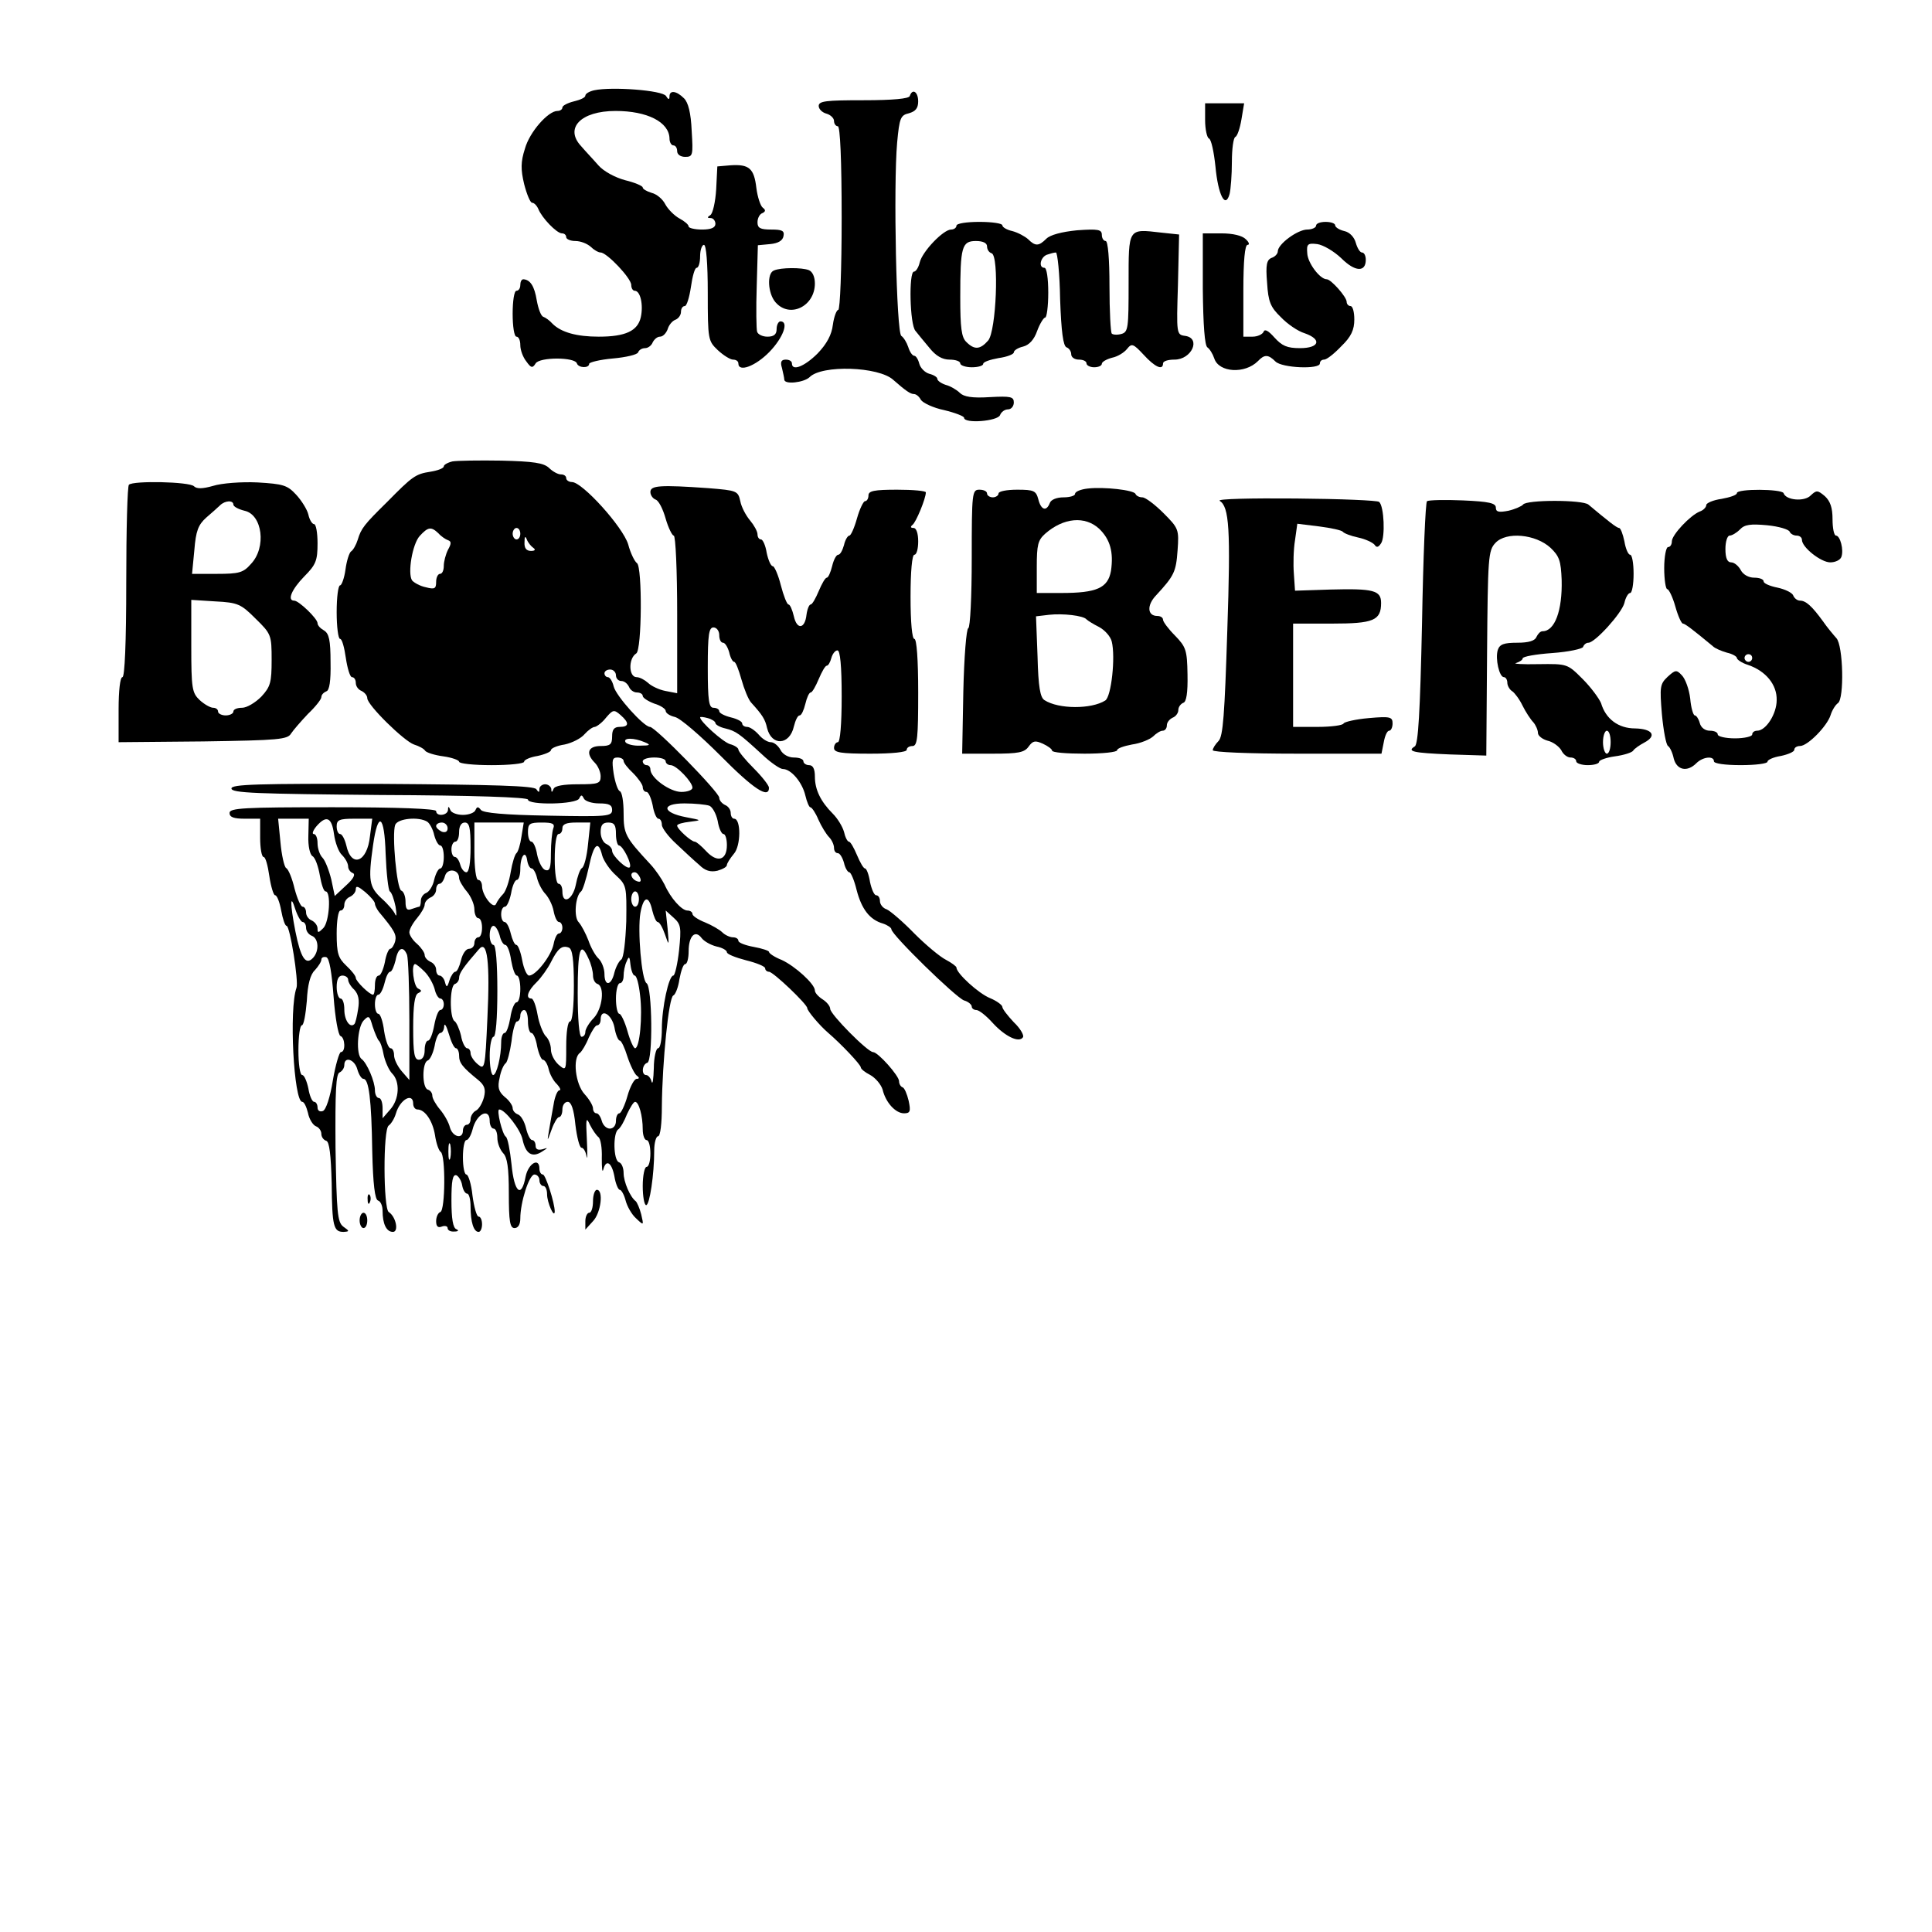 <?xml version="1.0" standalone="no"?>
<!DOCTYPE svg PUBLIC "-//W3C//DTD SVG 20010904//EN"
 "http://www.w3.org/TR/2001/REC-SVG-20010904/DTD/svg10.dtd">
<svg version="1.0" xmlns="http://www.w3.org/2000/svg"
 width="505pt" height="505pt" viewBox="0 0 505 505"
 preserveAspectRatio="xMidYMid meet">

<g transform="translate(0,505) scale(0.1,-0.1)"
fill="#000000" stroke="none">
<path d="M1553 4814 c-13 -3 -23 -9 -23 -14 0 -5 -13 -11 -30 -15 -16 -4 -30
-11 -30 -16 0 -5 -6 -9 -13 -9 -24 0 -73 -55 -85 -99 -11 -34 -11 -54 -2 -92
7 -27 16 -49 21 -49 5 0 12 -7 16 -16 9 -23 48 -64 62 -64 6 0 11 -4 11 -10 0
-5 11 -10 24 -10 14 0 31 -7 40 -15 8 -8 20 -15 26 -15 16 0 80 -67 80 -85 0
-8 4 -15 9 -15 15 0 23 -37 16 -69 -8 -36 -40 -51 -110 -51 -57 0 -98 11 -121
34 -7 8 -18 16 -24 18 -6 2 -13 21 -17 43 -6 37 -17 54 -35 55 -5 0 -8 -7 -8
-15 0 -8 -4 -15 -10 -15 -6 0 -10 -27 -10 -60 0 -33 4 -60 10 -60 6 0 10 -10
10 -22 0 -13 7 -32 16 -43 12 -17 16 -18 24 -5 10 17 103 17 108 0 4 -12 32
-13 32 -1 0 4 28 11 62 14 34 3 64 10 66 16 2 6 10 11 18 11 8 0 17 7 20 15 4
8 12 15 19 15 8 0 16 9 20 19 3 11 12 22 20 25 8 3 15 12 15 21 0 8 4 15 10
15 5 0 12 23 16 50 4 28 10 50 15 50 5 0 9 14 9 30 0 17 5 30 10 30 6 0 10
-48 10 -125 0 -123 1 -126 26 -150 15 -14 33 -25 40 -25 8 0 14 -4 14 -10 0
-24 45 -7 81 30 36 37 52 80 29 80 -5 0 -10 -9 -10 -20 0 -14 -7 -20 -24 -20
-13 0 -25 6 -27 13 -2 6 -3 60 -1 119 l3 107 32 3 c21 2 33 9 35 21 3 14 -4
17 -32 17 -29 0 -36 4 -36 19 0 11 6 22 13 24 8 4 9 8 1 14 -6 4 -14 28 -17
52 -6 51 -19 62 -67 59 l-35 -3 -3 -60 c-2 -33 -9 -63 -15 -67 -9 -6 -9 -8 1
-8 6 0 12 -7 12 -15 0 -10 -11 -15 -35 -15 -19 0 -35 4 -35 8 0 5 -11 14 -24
21 -13 7 -30 24 -37 37 -7 14 -23 27 -36 30 -13 4 -23 10 -23 14 0 4 -21 13
-46 19 -26 7 -56 23 -70 39 -13 15 -34 37 -45 50 -44 47 -1 92 90 92 83 0 140
-29 141 -72 0 -10 5 -18 10 -18 6 0 10 -7 10 -15 0 -9 9 -15 21 -15 20 0 21 4
17 68 -2 47 -9 74 -20 85 -20 20 -38 22 -38 5 0 -9 -3 -9 -9 1 -9 15 -142 25
-188 15z"/>
<path d="M2378 4799 c-2 -7 -44 -11 -121 -11 -98 0 -117 -2 -117 -15 0 -8 9
-17 20 -20 11 -3 20 -12 20 -19 0 -8 5 -14 10 -14 6 0 10 -87 10 -240 0 -132
-4 -240 -9 -240 -4 0 -11 -17 -14 -39 -3 -26 -16 -50 -40 -75 -34 -34 -67 -47
-67 -26 0 6 -7 10 -16 10 -12 0 -15 -6 -10 -22 3 -13 6 -26 6 -30 0 -14 51 -8
66 6 32 33 181 28 219 -7 33 -29 45 -37 54 -37 6 0 14 -7 18 -15 5 -8 32 -21
61 -27 29 -7 52 -16 52 -20 0 -16 88 -9 94 7 3 8 12 15 21 15 8 0 15 8 15 18
0 15 -8 17 -63 14 -46 -3 -68 1 -78 11 -8 8 -25 18 -37 21 -12 4 -22 11 -22
16 0 4 -9 10 -21 13 -11 3 -23 15 -26 26 -3 12 -9 21 -13 21 -5 0 -12 10 -16
23 -4 12 -12 25 -18 29 -13 8 -21 392 -11 505 6 65 9 72 31 77 17 5 24 13 24
31 0 25 -15 35 -22 14z"/>
<path d="M3150 4736 c0 -24 5 -46 10 -48 6 -2 13 -35 17 -73 7 -75 26 -112 37
-72 3 12 6 50 6 84 0 34 4 63 9 65 5 2 12 22 16 46 l7 42 -51 0 -51 0 0 -44z"/>
<path d="M2500 4460 c0 -5 -6 -10 -14 -10 -20 0 -75 -57 -82 -86 -3 -13 -10
-24 -15 -24 -14 0 -11 -139 4 -155 6 -8 23 -28 37 -45 16 -20 33 -30 52 -30
15 0 28 -4 28 -10 0 -5 14 -10 30 -10 17 0 30 4 30 9 0 5 18 11 40 15 22 3 40
10 40 15 0 5 11 12 24 15 16 4 29 18 37 41 7 19 17 35 21 35 4 0 8 29 8 65 0
37 -4 65 -10 65 -16 0 -11 27 6 34 9 3 19 6 24 6 4 0 10 -55 11 -122 3 -85 8
-123 17 -126 6 -2 12 -10 12 -18 0 -8 9 -14 20 -14 11 0 20 -4 20 -10 0 -5 9
-10 20 -10 11 0 20 4 20 9 0 5 12 12 27 16 15 3 32 14 39 23 12 15 16 14 43
-15 30 -33 51 -42 51 -23 0 6 13 10 30 10 45 0 70 56 28 62 -23 3 -23 5 -19
134 l3 131 -47 5 c-87 10 -85 13 -85 -132 0 -118 -1 -128 -19 -133 -11 -3 -22
-2 -25 1 -3 3 -6 59 -6 124 0 72 -4 118 -10 118 -5 0 -10 7 -10 16 0 14 -9 16
-65 12 -40 -4 -70 -12 -80 -22 -20 -20 -29 -20 -48 -1 -8 7 -26 17 -41 21 -14
3 -26 10 -26 15 0 5 -27 9 -60 9 -33 0 -60 -4 -60 -10z m80 -54 c0 -8 5 -16
12 -18 20 -7 12 -203 -9 -228 -21 -24 -36 -25 -57 -4 -13 12 -16 38 -16 117 0
132 4 147 41 147 18 0 29 -5 29 -14z"/>
<path d="M3440 4460 c0 -5 -11 -10 -23 -10 -25 0 -77 -38 -77 -57 0 -6 -7 -14
-16 -17 -13 -5 -16 -18 -12 -65 3 -50 9 -64 36 -90 17 -18 45 -37 62 -42 46
-16 39 -39 -12 -39 -34 0 -47 6 -67 28 -15 17 -25 23 -28 15 -3 -7 -16 -13
-29 -13 l-24 0 0 120 c0 79 4 120 11 120 6 0 4 7 -5 15 -9 9 -33 15 -63 15
l-49 0 0 -145 c1 -96 5 -148 12 -153 6 -4 14 -17 18 -29 12 -37 80 -41 114 -7
17 18 27 18 46 -1 17 -17 116 -21 116 -5 0 6 5 10 11 10 7 0 27 16 45 35 26
25 34 43 34 70 0 19 -4 35 -10 35 -5 0 -10 5 -10 11 0 13 -41 59 -52 59 -18 0
-50 43 -51 68 -2 24 1 27 26 24 15 -2 43 -18 63 -37 36 -36 64 -37 64 -4 0 10
-4 19 -10 19 -5 0 -12 11 -16 25 -4 15 -16 28 -30 31 -13 3 -24 10 -24 15 0 5
-11 9 -25 9 -14 0 -25 -4 -25 -10z"/>
<path d="M2023 4343 c-19 -7 -16 -60 4 -83 37 -43 103 -11 103 49 0 17 -6 31
-16 35 -18 7 -73 7 -91 -1z"/>
<path d="M1183 3844 c-13 -3 -23 -9 -23 -13 0 -5 -16 -11 -35 -14 -39 -6 -47
-12 -113 -79 -60 -59 -68 -69 -77 -99 -4 -13 -12 -27 -17 -30 -5 -3 -12 -25
-15 -48 -3 -22 -10 -41 -14 -41 -5 0 -9 -31 -9 -70 0 -38 4 -70 9 -70 5 0 11
-22 15 -50 4 -27 11 -50 16 -50 6 0 10 -7 10 -15 0 -9 7 -18 15 -21 8 -4 15
-12 15 -19 0 -18 96 -112 122 -121 13 -4 26 -11 29 -16 3 -5 25 -12 48 -15 22
-3 41 -10 41 -14 0 -5 38 -9 85 -9 47 0 85 4 85 9 0 5 16 12 35 15 19 4 35 11
35 15 0 5 16 12 36 15 19 4 43 16 52 27 9 10 21 19 27 19 5 1 19 11 29 24 18
21 21 22 38 7 23 -20 23 -31 -2 -31 -15 0 -20 -7 -20 -25 0 -21 -5 -25 -30
-25 -33 0 -40 -19 -15 -44 8 -8 15 -24 15 -35 0 -19 -6 -21 -59 -21 -38 0 -61
-4 -64 -12 -4 -10 -6 -10 -6 0 -1 6 -8 12 -16 12 -8 0 -15 -6 -15 -12 0 -10
-2 -10 -8 -1 -5 9 -110 12 -402 14 -330 1 -395 -1 -395 -12 0 -12 66 -14 388
-17 246 -1 387 -6 387 -12 0 -15 127 -13 134 3 5 10 7 10 12 0 3 -7 21 -13 40
-13 26 0 34 -4 34 -17 0 -17 -13 -18 -167 -15 -114 2 -170 7 -176 15 -7 9 -10
9 -14 0 -2 -7 -17 -13 -33 -13 -16 0 -31 6 -33 13 -4 10 -6 10 -6 0 -1 -15
-31 -18 -31 -3 0 6 -97 10 -270 10 -233 0 -270 -2 -270 -15 0 -11 11 -15 40
-15 l40 0 0 -50 c0 -27 4 -50 9 -50 5 0 11 -22 15 -50 4 -27 11 -50 15 -50 5
0 12 -18 16 -40 4 -22 10 -40 14 -40 9 0 32 -145 26 -162 -20 -55 -7 -298 15
-298 5 0 11 -13 15 -29 3 -16 13 -32 21 -35 8 -3 14 -12 14 -20 0 -8 6 -16 13
-18 8 -3 12 -36 14 -111 1 -113 5 -127 31 -127 16 1 16 2 -1 14 -15 12 -17 36
-20 206 -1 148 1 194 11 197 6 3 12 11 12 19 0 24 27 15 34 -11 4 -14 11 -25
16 -25 14 0 21 -53 23 -189 2 -87 7 -126 15 -129 7 -2 12 -14 12 -27 0 -34 10
-55 27 -55 16 0 8 40 -11 52 -14 10 -15 216 0 226 6 4 15 18 19 32 11 37 45
55 45 25 0 -8 5 -15 11 -15 20 0 40 -30 46 -67 3 -21 10 -41 15 -44 13 -8 12
-153 -1 -157 -6 -2 -11 -13 -11 -24 0 -14 5 -18 15 -14 8 3 15 1 15 -4 0 -6 8
-10 18 -9 10 0 12 3 5 6 -9 3 -13 28 -13 75 0 51 3 69 13 66 6 -3 13 -14 15
-26 2 -12 8 -22 13 -22 5 0 9 -15 9 -34 0 -40 8 -66 21 -66 5 0 9 9 9 20 0 11
-4 20 -9 20 -5 0 -12 25 -16 55 -3 30 -11 55 -16 55 -5 0 -9 20 -9 45 0 25 4
45 9 45 5 0 12 12 16 27 10 42 45 59 45 23 0 -11 5 -20 10 -20 6 0 10 -11 10
-24 0 -14 7 -31 15 -40 11 -11 15 -38 15 -105 0 -74 3 -91 15 -91 9 0 15 9 15
25 0 42 23 115 37 115 7 0 13 -7 13 -15 0 -8 5 -15 10 -15 6 0 10 -10 10 -22
0 -21 19 -64 20 -45 0 23 -24 97 -31 97 -5 0 -9 7 -9 15 0 31 -29 14 -36 -20
-11 -59 -30 -42 -37 32 -4 37 -10 69 -15 72 -9 6 -25 71 -17 71 15 0 56 -53
61 -79 8 -37 25 -48 51 -31 16 10 16 11 1 6 -12 -3 -18 0 -18 9 0 8 -4 15 -9
15 -5 0 -12 14 -16 31 -4 17 -13 33 -21 36 -8 3 -14 10 -14 17 0 6 -9 20 -21
29 -16 14 -19 25 -13 50 3 18 11 35 16 38 4 3 11 29 15 57 3 29 10 52 14 52 5
0 9 7 9 15 0 8 5 15 10 15 6 0 10 -13 10 -30 0 -16 4 -30 9 -30 5 0 12 -16 15
-35 4 -19 11 -35 15 -35 5 0 12 -11 15 -24 3 -14 13 -32 22 -40 8 -9 11 -16 6
-16 -5 0 -12 -17 -15 -37 -4 -21 -9 -51 -12 -68 -5 -30 -5 -30 7 3 6 17 15 32
19 32 5 0 9 9 9 20 0 11 6 20 14 20 9 0 16 -19 20 -60 4 -33 11 -60 16 -60 5
0 11 -10 13 -22 2 -13 3 6 1 42 -3 57 -2 62 8 40 7 -14 17 -28 22 -32 6 -4 10
-29 9 -55 0 -26 1 -40 4 -30 7 28 22 19 29 -18 3 -19 10 -35 14 -35 4 0 11
-12 15 -27 4 -16 16 -37 27 -47 21 -20 21 -20 14 10 -4 16 -11 31 -14 34 -15
11 -32 51 -32 74 0 13 -5 26 -12 28 -15 5 -16 77 -2 86 6 4 16 22 23 40 8 17
17 32 21 32 10 0 20 -37 20 -72 0 -16 5 -28 10 -28 6 0 10 -16 10 -35 0 -19
-4 -35 -10 -35 -5 0 -10 -22 -10 -50 0 -27 4 -50 9 -50 9 0 21 80 21 143 0 20
5 37 10 37 6 0 10 33 10 78 1 115 18 286 30 290 5 2 13 21 16 43 4 21 10 39
15 39 5 0 9 15 9 34 0 39 17 57 34 34 6 -8 23 -18 39 -22 15 -3 27 -10 27 -15
0 -5 23 -14 50 -21 28 -7 50 -16 50 -21 0 -5 5 -9 10 -9 11 0 100 -85 100 -95
0 -7 32 -45 54 -64 35 -30 86 -84 86 -91 0 -4 11 -13 25 -20 14 -8 28 -25 32
-38 8 -34 34 -62 56 -62 16 0 18 5 12 33 -4 17 -11 34 -16 35 -5 2 -9 9 -9 16
0 14 -55 76 -68 76 -14 0 -112 99 -112 113 0 7 -9 18 -20 25 -11 7 -20 17 -20
23 0 17 -52 64 -87 80 -18 7 -33 17 -33 21 0 3 -18 9 -40 13 -22 4 -40 11 -40
16 0 5 -6 9 -14 9 -8 0 -21 6 -28 13 -7 7 -28 19 -45 26 -18 7 -33 17 -33 22
0 5 -6 9 -13 9 -15 0 -44 32 -60 68 -7 14 -23 38 -37 53 -66 71 -70 79 -70
134 0 29 -4 55 -10 57 -5 2 -12 22 -16 46 -5 35 -4 42 10 42 9 0 16 -4 16 -9
0 -5 11 -19 25 -32 13 -13 25 -30 25 -36 0 -7 4 -13 10 -13 5 0 12 -16 16 -35
3 -19 10 -35 15 -35 5 0 9 -7 9 -16 0 -8 17 -31 38 -50 20 -19 47 -44 60 -55
15 -15 29 -19 47 -15 14 4 25 10 25 15 0 4 8 17 18 29 19 21 19 92 1 92 -5 0
-9 7 -9 15 0 9 -7 18 -15 21 -8 4 -15 12 -15 19 0 14 -167 185 -181 185 -16 0
-89 81 -95 106 -3 13 -10 24 -15 24 -5 0 -9 5 -9 10 0 6 7 10 15 10 8 0 15 -7
15 -15 0 -8 6 -15 14 -15 8 0 16 -7 20 -15 3 -8 12 -15 21 -15 8 0 15 -4 15
-9 0 -5 14 -14 30 -20 17 -5 30 -14 30 -19 0 -6 11 -13 24 -16 14 -3 67 -49
119 -101 86 -87 127 -114 127 -84 0 6 -18 29 -40 51 -22 22 -40 44 -40 49 0 4
-10 11 -22 14 -19 6 -78 59 -78 70 0 2 9 1 20 -2 11 -3 20 -9 20 -13 0 -4 12
-11 26 -14 28 -7 36 -13 96 -68 22 -21 47 -38 54 -38 22 0 51 -35 59 -69 4
-17 10 -31 13 -31 4 0 14 -15 21 -32 8 -18 21 -39 28 -46 7 -7 13 -20 13 -28
0 -8 4 -14 10 -14 5 0 12 -11 16 -25 3 -14 10 -25 14 -25 4 0 13 -21 19 -46
13 -50 34 -78 69 -88 12 -4 22 -11 22 -15 0 -14 169 -179 190 -186 11 -3 20
-11 20 -16 0 -5 6 -9 12 -9 7 0 26 -15 43 -34 32 -35 69 -53 79 -37 3 5 -7 23
-24 39 -16 17 -30 35 -30 40 0 5 -15 16 -32 23 -30 12 -88 65 -88 80 0 3 -12
12 -27 20 -16 8 -53 39 -83 69 -30 31 -63 59 -72 63 -10 3 -18 13 -18 22 0 8
-4 15 -10 15 -5 0 -12 16 -16 35 -3 19 -9 35 -13 35 -4 0 -13 16 -21 35 -8 19
-17 35 -21 35 -4 0 -10 12 -13 26 -4 14 -17 35 -29 47 -32 32 -47 63 -47 97 0
20 -5 30 -15 30 -8 0 -15 5 -15 10 0 6 -11 10 -25 10 -14 0 -29 8 -35 20 -6
11 -17 20 -25 20 -9 0 -23 9 -32 20 -10 11 -23 20 -30 20 -7 0 -13 4 -13 9 0
5 -13 12 -30 16 -16 4 -30 11 -30 16 0 5 -7 9 -15 9 -12 0 -15 18 -15 105 0
87 3 105 15 105 8 0 15 -9 15 -20 0 -11 4 -20 10 -20 5 0 12 -11 16 -25 3 -14
9 -25 13 -25 4 0 12 -21 19 -46 7 -25 18 -52 25 -60 30 -33 37 -44 42 -67 12
-48 59 -45 70 4 4 16 10 29 15 29 5 0 11 14 15 30 4 17 10 30 14 30 4 0 13 16
21 35 8 19 17 35 21 35 4 0 9 9 12 20 3 11 10 20 16 20 7 0 11 -40 11 -120 0
-73 -4 -120 -10 -120 -5 0 -10 -7 -10 -15 0 -12 17 -15 95 -15 57 0 95 4 95
10 0 6 7 10 15 10 13 0 15 22 15 140 0 87 -4 140 -10 140 -6 0 -10 43 -10 110
0 67 4 110 10 110 6 0 10 16 10 35 0 21 -5 35 -12 35 -8 0 -9 3 -3 8 9 6 35
69 35 85 0 4 -34 7 -75 7 -60 0 -75 -3 -75 -15 0 -8 -4 -15 -9 -15 -4 0 -14
-20 -21 -45 -7 -25 -16 -45 -20 -45 -4 0 -11 -11 -14 -25 -4 -14 -10 -25 -15
-25 -5 0 -12 -13 -16 -30 -4 -16 -10 -30 -14 -30 -4 0 -13 -16 -21 -35 -8 -19
-17 -35 -21 -35 -4 0 -9 -12 -11 -27 -4 -37 -25 -40 -33 -4 -4 17 -10 31 -14
31 -4 0 -13 23 -20 50 -7 28 -17 50 -21 50 -5 0 -12 16 -16 35 -3 19 -10 35
-15 35 -5 0 -9 6 -9 13 0 8 -9 24 -19 36 -11 13 -23 35 -26 51 -6 27 -9 28
-83 34 -127 9 -152 7 -152 -10 0 -8 6 -17 14 -20 8 -3 19 -25 26 -50 7 -24 17
-44 21 -44 5 0 9 -93 9 -206 l0 -206 -31 6 c-16 3 -37 13 -45 21 -9 8 -22 15
-30 15 -21 0 -22 49 -1 62 15 9 16 226 2 236 -6 4 -17 26 -23 49 -14 46 -120
163 -147 163 -8 0 -15 5 -15 10 0 6 -6 10 -14 10 -8 0 -22 8 -31 17 -14 13
-40 17 -124 19 -58 1 -116 0 -128 -2z m-37 -188 c7 -8 19 -16 25 -18 9 -3 9
-9 0 -25 -6 -12 -11 -31 -11 -42 0 -12 -4 -21 -10 -21 -5 0 -10 -9 -10 -21 0
-18 -4 -20 -27 -14 -15 3 -31 12 -36 18 -12 19 1 95 20 116 22 24 30 25 49 7z
m214 -1 c0 -8 -4 -15 -10 -15 -5 0 -10 7 -10 15 0 8 5 15 10 15 6 0 10 -7 10
-15z m34 -37 c7 -5 4 -8 -6 -8 -12 0 -18 7 -17 23 0 15 2 17 6 7 3 -8 11 -18
17 -22z m291 -508 c17 -7 15 -9 -12 -9 -17 -1 -35 4 -38 9 -7 12 22 12 50 0z
m55 -50 c0 -5 6 -10 13 -10 15 0 57 -44 57 -59 0 -6 -13 -11 -29 -11 -30 0
-81 37 -81 59 0 6 -4 11 -10 11 -5 0 -10 5 -10 10 0 6 14 10 30 10 17 0 30 -4
30 -10z m114 -116 c8 -3 18 -21 22 -40 3 -19 10 -34 15 -34 5 0 9 -13 9 -29 0
-40 -25 -47 -54 -16 -13 14 -26 25 -30 25 -9 0 -46 33 -46 42 0 4 15 8 33 10
32 4 32 4 -10 12 -63 12 -65 36 -4 36 27 0 56 -3 65 -6z m-1048 -79 c-1 -26 4
-49 11 -53 7 -4 15 -27 19 -50 4 -23 10 -42 15 -42 15 0 10 -80 -6 -96 -13
-13 -15 -13 -15 -1 0 8 -7 17 -15 21 -8 3 -15 12 -15 21 0 8 -4 15 -9 15 -5 0
-14 21 -21 47 -6 26 -16 51 -22 54 -5 3 -12 34 -15 68 l-6 61 40 0 40 0 -1
-45z m67 5 c3 -22 12 -47 21 -55 9 -9 16 -22 16 -30 0 -7 6 -15 12 -17 8 -3 2
-15 -17 -32 l-30 -28 -9 43 c-6 24 -16 50 -23 57 -7 7 -13 24 -13 38 0 13 -4
24 -10 24 -5 0 -2 9 7 20 26 30 40 24 46 -20z m94 -6 c-7 -68 -49 -84 -62 -23
-4 16 -11 29 -16 29 -5 0 -9 9 -9 20 0 17 7 20 46 20 l47 0 -6 -46z m52 -144
c5 -3 11 -21 15 -40 3 -19 3 -28 -1 -20 -3 8 -19 27 -36 42 -32 30 -35 46 -22
138 13 92 30 81 33 -22 2 -51 7 -95 11 -98z m98 182 c6 -4 15 -20 18 -35 4
-15 11 -27 16 -27 5 0 9 -13 9 -30 0 -16 -4 -30 -9 -30 -5 0 -12 -13 -16 -29
-3 -16 -13 -32 -21 -35 -8 -3 -14 -12 -14 -21 0 -8 -2 -15 -4 -15 -2 0 -11 -3
-20 -6 -12 -5 -16 0 -16 19 0 14 -5 27 -11 29 -12 4 -25 148 -16 172 7 17 62
22 84 8z m53 -17 c0 -9 -6 -12 -15 -9 -8 4 -15 10 -15 15 0 5 7 9 15 9 8 0 15
-7 15 -15z m60 -50 c0 -40 -4 -65 -11 -65 -6 0 -13 9 -16 20 -3 11 -9 20 -14
20 -5 0 -9 9 -9 20 0 11 5 20 10 20 6 0 10 11 10 25 0 16 6 25 15 25 12 0 15
-14 15 -65z m133 28 c-3 -21 -9 -40 -13 -43 -4 -3 -11 -25 -15 -49 -4 -25 -13
-51 -20 -58 -7 -7 -15 -18 -18 -25 -6 -17 -36 20 -37 45 0 9 -4 17 -10 17 -6
0 -10 32 -10 75 l0 75 64 0 65 0 -6 -37z m83 21 c-3 -9 -6 -38 -6 -65 0 -38
-3 -47 -15 -43 -8 3 -17 21 -21 40 -3 19 -10 34 -15 34 -5 0 -9 11 -9 25 0 22
4 25 36 25 29 0 35 -3 30 -16z m91 -41 c-3 -31 -10 -59 -16 -62 -5 -3 -12 -23
-16 -44 -8 -39 -35 -53 -35 -17 0 11 -4 20 -10 20 -6 0 -10 28 -10 65 0 37 4
65 10 65 6 0 10 7 10 15 0 11 11 15 36 15 l37 0 -6 -57z m73 27 c0 -16 4 -30
8 -30 10 0 35 -50 28 -57 -7 -7 -46 30 -46 43 0 7 -7 14 -15 18 -8 3 -15 17
-15 31 0 18 5 25 20 25 16 0 20 -7 20 -30z m-36 -56 c4 -14 20 -38 36 -52 28
-26 28 -29 27 -120 -2 -53 -7 -96 -13 -100 -6 -4 -14 -19 -18 -34 -8 -35 -26
-37 -26 -4 0 14 -7 32 -15 40 -9 8 -21 30 -27 48 -7 18 -18 39 -25 47 -14 13
-9 70 6 81 4 3 13 31 20 63 13 62 25 72 35 31z m-184 -34 c4 0 11 -12 14 -26
4 -15 14 -33 22 -41 8 -9 18 -28 21 -44 3 -16 9 -29 14 -29 5 0 9 -7 9 -15 0
-8 -4 -15 -9 -15 -5 0 -11 -12 -14 -28 -6 -30 -46 -82 -64 -82 -6 0 -14 18
-18 40 -4 22 -11 40 -15 40 -5 0 -11 14 -15 30 -4 17 -11 30 -16 30 -5 0 -9 9
-9 20 0 11 4 20 10 20 5 0 12 16 16 35 3 19 10 35 15 35 5 0 9 13 9 28 0 35
14 52 18 23 2 -12 7 -21 12 -21z m-190 -25 c0 -6 9 -22 20 -35 11 -13 20 -34
20 -47 0 -12 5 -23 10 -23 6 0 10 -11 10 -25 0 -14 -4 -25 -10 -25 -5 0 -10
-7 -10 -15 0 -8 -6 -15 -14 -15 -8 0 -17 -13 -21 -30 -4 -16 -10 -30 -15 -30
-4 0 -11 -10 -15 -22 -6 -20 -8 -20 -12 -5 -2 9 -9 17 -14 17 -5 0 -9 7 -9 15
0 9 -7 18 -15 21 -8 4 -15 11 -15 18 0 6 -9 19 -20 29 -11 9 -20 23 -20 30 0
8 9 24 20 37 11 13 20 29 20 35 0 7 7 15 15 19 8 3 15 12 15 21 0 8 4 15 9 15
5 0 11 9 14 20 6 22 37 18 37 -5z m473 1 c4 -10 1 -13 -9 -9 -15 6 -19 23 -5
23 5 0 11 -7 14 -14z m-693 -68 c0 -5 5 -14 10 -21 41 -49 47 -60 43 -77 -3
-11 -9 -20 -13 -20 -4 0 -11 -16 -14 -35 -4 -19 -11 -35 -16 -35 -6 0 -10 -11
-10 -25 0 -14 -2 -25 -5 -25 -9 0 -45 35 -45 44 0 5 -11 19 -25 32 -21 20 -25
32 -25 84 0 33 4 60 10 60 6 0 10 7 10 15 0 9 7 18 15 21 8 4 15 12 15 20 0
10 7 7 25 -8 14 -12 25 -25 25 -30z m690 12 c0 -11 -4 -20 -10 -20 -5 0 -10 9
-10 20 0 11 5 20 10 20 6 0 10 -9 10 -20z m-879 -60 c5 0 9 -7 9 -15 0 -9 7
-18 15 -21 18 -7 20 -40 3 -58 -19 -20 -32 0 -46 70 -14 72 -14 102 0 57 6
-18 15 -33 19 -33z m914 30 c4 -16 10 -30 14 -30 5 0 13 -15 19 -32 11 -32 11
-31 7 15 l-5 47 21 -19 c19 -17 20 -26 14 -85 -4 -36 -11 -66 -15 -66 -12 0
-30 -84 -30 -139 0 -28 -4 -51 -10 -51 -5 0 -11 -24 -11 -52 -1 -29 -3 -45 -6
-35 -2 9 -9 17 -14 17 -13 0 -11 28 3 32 15 5 13 199 -2 208 -13 8 -24 139
-16 184 8 44 22 47 31 6z m-399 -65 c3 -14 10 -25 15 -25 5 0 12 -18 15 -40 4
-22 10 -40 15 -40 5 0 9 -16 9 -35 0 -19 -4 -35 -10 -35 -5 0 -13 -18 -16 -40
-4 -22 -10 -40 -15 -40 -5 0 -9 -11 -9 -24 0 -38 -12 -86 -21 -86 -5 0 -9 23
-9 50 0 28 5 50 10 50 6 0 10 47 10 120 0 73 -4 120 -10 120 -5 0 -10 11 -10
25 0 14 4 25 10 25 5 0 12 -11 16 -25z m-32 -216 c-6 -133 -7 -136 -25 -121
-11 9 -19 22 -19 29 0 7 -4 13 -9 13 -5 0 -13 15 -16 33 -4 17 -12 35 -17 38
-13 8 -13 92 1 97 6 2 11 9 11 16 0 12 11 28 52 75 22 26 29 -35 22 -180z
m226 85 c0 -56 -4 -94 -10 -94 -6 0 -10 -28 -10 -65 0 -64 0 -65 -20 -48 -11
10 -20 27 -20 40 0 12 -6 28 -14 35 -7 8 -17 33 -21 56 -4 23 -11 42 -16 42
-16 0 -10 20 14 43 12 12 29 36 37 52 18 36 29 45 47 38 9 -4 13 -30 13 -99z
m-436 80 c3 -9 6 -86 6 -171 l0 -156 -20 23 c-11 13 -20 31 -20 42 0 10 -4 18
-9 18 -6 0 -13 20 -17 45 -3 25 -10 45 -15 45 -5 0 -9 11 -9 25 0 14 4 25 9
25 5 0 12 14 16 30 4 17 10 30 15 30 4 0 10 14 14 30 6 33 20 39 30 14z m474
-9 c7 -14 12 -34 12 -45 0 -10 5 -20 12 -22 19 -7 13 -64 -10 -89 -12 -12 -22
-29 -22 -36 0 -7 -4 -13 -10 -13 -6 0 -10 45 -10 115 0 115 7 137 28 90z
m-666 -101 c4 -54 12 -100 18 -102 12 -4 14 -42 1 -42 -4 0 -14 -33 -21 -74
-7 -44 -18 -77 -26 -80 -8 -3 -14 1 -14 9 0 8 -4 15 -9 15 -5 0 -12 16 -15 35
-4 19 -11 35 -16 35 -6 0 -10 29 -10 65 0 36 4 65 9 65 5 0 10 29 13 64 2 42
9 69 21 80 9 10 17 22 17 28 0 5 6 8 13 6 8 -3 14 -39 19 -104z m787 56 c5 0
11 -23 14 -51 7 -55 -1 -139 -13 -139 -4 0 -13 20 -20 45 -7 25 -17 45 -21 45
-5 0 -9 18 -9 40 0 22 5 40 10 40 6 0 10 9 10 19 0 11 3 28 8 38 6 15 8 13 10
-9 2 -16 7 -28 11 -28z m-549 10 c11 -11 22 -31 26 -45 3 -14 10 -25 15 -25 5
0 9 -7 9 -15 0 -8 -4 -15 -9 -15 -5 0 -12 -18 -16 -40 -4 -22 -11 -40 -16 -40
-5 0 -9 -11 -9 -25 0 -16 -6 -25 -15 -25 -12 0 -15 16 -15 84 0 58 4 86 13 90
10 5 10 7 0 12 -12 5 -19 64 -8 64 3 0 14 -9 25 -20z m-200 -21 c0 -6 7 -18
16 -26 11 -12 14 -27 10 -51 -3 -19 -7 -37 -10 -39 -11 -11 -26 10 -26 38 0
16 -4 29 -10 29 -5 0 -10 14 -10 30 0 20 5 30 15 30 8 0 15 -5 15 -11z m80
-159 c4 -3 10 -20 13 -38 4 -18 14 -40 22 -48 21 -21 19 -67 -5 -94 l-20 -23
0 26 c0 15 -4 27 -10 27 -5 0 -10 9 -10 20 0 23 -21 72 -35 82 -15 11 -11 82
5 100 14 15 16 13 24 -15 6 -18 13 -34 16 -37z m616 35 c3 -19 10 -35 14 -35
4 0 13 -19 20 -42 8 -24 19 -46 25 -50 7 -5 6 -8 -1 -8 -6 0 -17 -20 -24 -45
-7 -25 -17 -45 -21 -45 -5 0 -9 -9 -9 -20 0 -12 -7 -20 -16 -20 -9 0 -18 9
-21 20 -3 11 -9 20 -14 20 -5 0 -9 6 -9 13 0 7 -10 24 -22 37 -24 26 -32 95
-12 108 5 4 16 22 23 40 8 17 17 32 22 32 5 0 9 7 9 15 0 31 29 14 36 -20z
m-414 -55 c4 0 8 -9 8 -19 0 -19 8 -30 50 -64 17 -14 20 -25 15 -45 -4 -15
-13 -31 -21 -35 -8 -4 -14 -15 -14 -22 0 -8 -4 -15 -10 -15 -5 0 -10 -7 -10
-15 0 -24 -27 -17 -34 8 -3 13 -15 34 -26 47 -11 13 -20 29 -20 36 0 7 -5 14
-12 16 -15 5 -15 71 0 76 6 2 14 19 18 38 3 19 10 34 15 34 5 0 10 8 10 18 1
9 6 0 12 -20 6 -21 14 -38 19 -38z m-15 -287 c-3 -10 -5 -2 -5 17 0 19 2 27 5
18 2 -10 2 -26 0 -35z"/>
<path d="M337 3783 c-4 -3 -7 -118 -7 -255 0 -159 -4 -248 -10 -248 -6 0 -10
-35 -10 -85 l0 -85 221 2 c198 3 221 5 230 21 6 9 26 32 44 51 19 18 35 38 35
44 0 6 6 12 13 15 8 2 12 27 11 76 0 58 -4 75 -17 83 -9 5 -17 13 -17 19 0 12
-49 59 -61 59 -19 0 -7 29 26 63 31 31 35 42 35 87 0 27 -4 50 -9 50 -5 0 -12
11 -15 25 -3 13 -18 37 -32 52 -23 25 -34 28 -101 32 -42 2 -94 -2 -116 -9
-28 -8 -43 -8 -50 -1 -12 12 -159 15 -170 4z m273 -52 c0 -5 13 -12 29 -16 47
-10 58 -96 17 -139 -20 -23 -31 -26 -89 -26 l-65 0 6 62 c4 50 10 66 31 85 14
12 31 27 36 32 13 13 35 14 35 2z m58 -298 c41 -40 42 -43 42 -108 0 -59 -3
-70 -27 -96 -16 -16 -38 -29 -50 -29 -13 0 -23 -4 -23 -10 0 -5 -9 -10 -20
-10 -11 0 -20 5 -20 10 0 6 -6 10 -13 10 -7 0 -23 9 -35 20 -20 19 -22 30 -22
142 l0 120 63 -4 c59 -3 67 -7 105 -45z"/>
<path d="M2843 3773 c-18 -2 -33 -8 -33 -14 0 -5 -14 -9 -30 -9 -18 0 -33 -6
-36 -15 -9 -23 -23 -18 -30 10 -6 22 -11 25 -55 25 -27 0 -49 -4 -49 -10 0 -5
-7 -10 -15 -10 -8 0 -15 5 -15 10 0 6 -9 10 -20 10 -19 0 -20 -7 -20 -179 0
-100 -4 -181 -9 -183 -5 -1 -11 -76 -13 -166 l-3 -162 80 0 c67 0 83 3 94 19
11 15 17 16 37 7 13 -6 24 -14 24 -18 0 -5 38 -8 85 -8 47 0 85 4 85 9 0 5 18
11 39 15 22 3 46 13 55 21 8 8 19 15 25 15 6 0 11 6 11 14 0 8 7 16 15 20 8 3
15 12 15 20 0 8 6 16 13 19 8 2 12 26 11 74 -1 64 -4 72 -33 102 -17 17 -31
36 -31 41 0 6 -7 10 -15 10 -26 0 -28 28 -3 54 47 51 52 61 56 117 4 55 3 58
-37 98 -22 22 -47 41 -55 41 -8 0 -16 4 -18 9 -4 10 -82 19 -125 14z m30 -105
c29 -28 38 -61 31 -110 -8 -45 -37 -58 -130 -58 l-64 0 0 68 c0 58 3 70 22 87
48 42 104 47 141 13z m-33 -237 c3 -3 17 -12 33 -20 15 -8 30 -25 33 -38 10
-40 -1 -144 -17 -154 -36 -23 -122 -23 -159 1 -11 7 -16 34 -18 114 l-4 105
34 4 c36 4 90 -2 98 -12z"/>
<path d="M4540 3761 c0 -5 -18 -11 -40 -15 -22 -3 -40 -11 -40 -16 0 -6 -8
-14 -17 -17 -25 -10 -73 -61 -73 -78 0 -8 -4 -15 -10 -15 -5 0 -10 -25 -10
-55 0 -30 4 -55 8 -55 4 0 14 -20 21 -45 7 -25 16 -45 20 -45 5 0 25 -15 78
-59 6 -6 23 -13 37 -17 14 -3 26 -10 26 -14 0 -4 13 -13 29 -18 47 -16 76 -52
75 -92 0 -36 -28 -80 -51 -80 -7 0 -13 -4 -13 -10 0 -5 -20 -10 -45 -10 -25 0
-45 5 -45 10 0 6 -9 10 -21 10 -12 0 -23 8 -26 20 -3 11 -9 20 -13 20 -4 0
-10 20 -12 44 -3 25 -13 52 -22 61 -14 15 -17 14 -37 -4 -20 -19 -21 -26 -15
-98 4 -43 11 -80 16 -83 5 -3 12 -18 15 -33 8 -30 35 -36 59 -12 17 17 46 20
46 5 0 -6 30 -10 70 -10 39 0 70 4 70 9 0 5 16 12 35 15 19 4 35 11 35 16 0 6
7 10 15 10 20 0 71 52 80 81 4 13 13 27 19 31 17 11 14 151 -4 170 -8 9 -24
28 -35 44 -29 40 -45 54 -60 54 -7 0 -15 6 -18 14 -3 7 -22 16 -41 20 -20 4
-36 11 -36 16 0 6 -11 10 -25 10 -14 0 -29 8 -35 20 -6 11 -17 20 -25 20 -10
0 -15 11 -15 35 0 19 5 35 11 35 6 0 18 7 27 16 12 13 28 15 71 11 31 -3 57
-11 59 -17 2 -5 10 -10 18 -10 8 0 14 -5 14 -11 0 -20 50 -59 74 -59 13 0 26
6 29 14 7 18 -3 56 -14 56 -5 0 -9 19 -9 43 0 30 -6 47 -20 60 -19 16 -22 16
-37 2 -16 -17 -65 -13 -71 6 -5 11 -122 12 -122 0z m40 -431 c0 -5 -4 -10 -10
-10 -5 0 -10 5 -10 10 0 6 5 10 10 10 6 0 10 -4 10 -10z"/>
<path d="M3188 3741 c25 -16 29 -72 20 -339 -7 -220 -11 -277 -23 -289 -8 -8
-15 -19 -15 -24 0 -5 91 -9 220 -9 l221 0 6 30 c3 17 9 30 14 30 5 0 9 9 9 19
0 17 -6 19 -62 14 -35 -3 -64 -10 -66 -14 -2 -5 -33 -9 -68 -9 l-64 0 0 135 0
135 101 0 c109 0 129 8 129 54 0 33 -20 38 -133 35 l-92 -3 -3 44 c-2 25 -1
64 3 88 l6 43 57 -7 c31 -4 59 -10 62 -14 3 -4 21 -11 40 -15 19 -4 38 -13 43
-19 5 -8 10 -7 17 4 11 16 8 96 -5 108 -3 4 -102 8 -218 9 -117 1 -206 -1
-199 -6z"/>
<path d="M3730 3740 c-4 -3 -10 -146 -13 -319 -5 -233 -10 -317 -19 -322 -21
-13 -6 -17 92 -21 l95 -3 2 267 c2 252 3 269 22 289 28 30 105 23 144 -13 23
-22 27 -34 29 -84 2 -80 -18 -134 -50 -134 -6 0 -12 -7 -16 -15 -4 -10 -20
-15 -50 -15 -35 0 -46 -4 -51 -19 -7 -23 4 -71 16 -71 5 0 9 -7 9 -15 0 -7 6
-18 13 -22 6 -4 19 -21 27 -38 8 -16 21 -36 28 -43 6 -7 12 -20 12 -28 0 -7
11 -16 25 -20 14 -3 30 -15 36 -25 5 -11 16 -19 24 -19 8 0 15 -4 15 -10 0 -5
14 -10 30 -10 17 0 30 4 30 9 0 4 19 11 41 14 23 3 45 10 48 15 3 5 16 14 29
21 34 18 21 36 -24 37 -44 0 -77 25 -89 66 -5 12 -26 41 -48 63 -40 40 -40 40
-116 39 -42 -1 -68 1 -58 3 9 3 17 8 17 12 0 5 35 11 77 14 43 3 79 11 81 16
2 6 8 11 14 11 17 0 87 77 94 104 3 14 10 26 15 26 5 0 9 23 9 50 0 28 -4 50
-9 50 -5 0 -12 16 -15 35 -4 19 -10 35 -14 35 -6 0 -30 19 -80 61 -15 13 -163
13 -171 0 -3 -4 -21 -12 -38 -16 -26 -5 -33 -3 -33 8 0 12 -18 16 -86 19 -47
2 -89 1 -94 -2z m480 -630 c0 -16 -4 -30 -10 -30 -5 0 -10 14 -10 30 0 17 5
30 10 30 6 0 10 -13 10 -30z"/>
<path d="M1550 1910 c0 -16 -4 -30 -10 -30 -5 0 -10 -10 -10 -22 l0 -22 20 22
c21 22 28 82 10 82 -5 0 -10 -13 -10 -30z"/>
<path d="M961 1914 c0 -11 3 -14 6 -6 3 7 2 16 -1 19 -3 4 -6 -2 -5 -13z"/>
<path d="M940 1860 c0 -11 5 -20 10 -20 6 0 10 9 10 20 0 11 -4 20 -10 20 -5
0 -10 -9 -10 -20z"/>
</g>
</svg>
